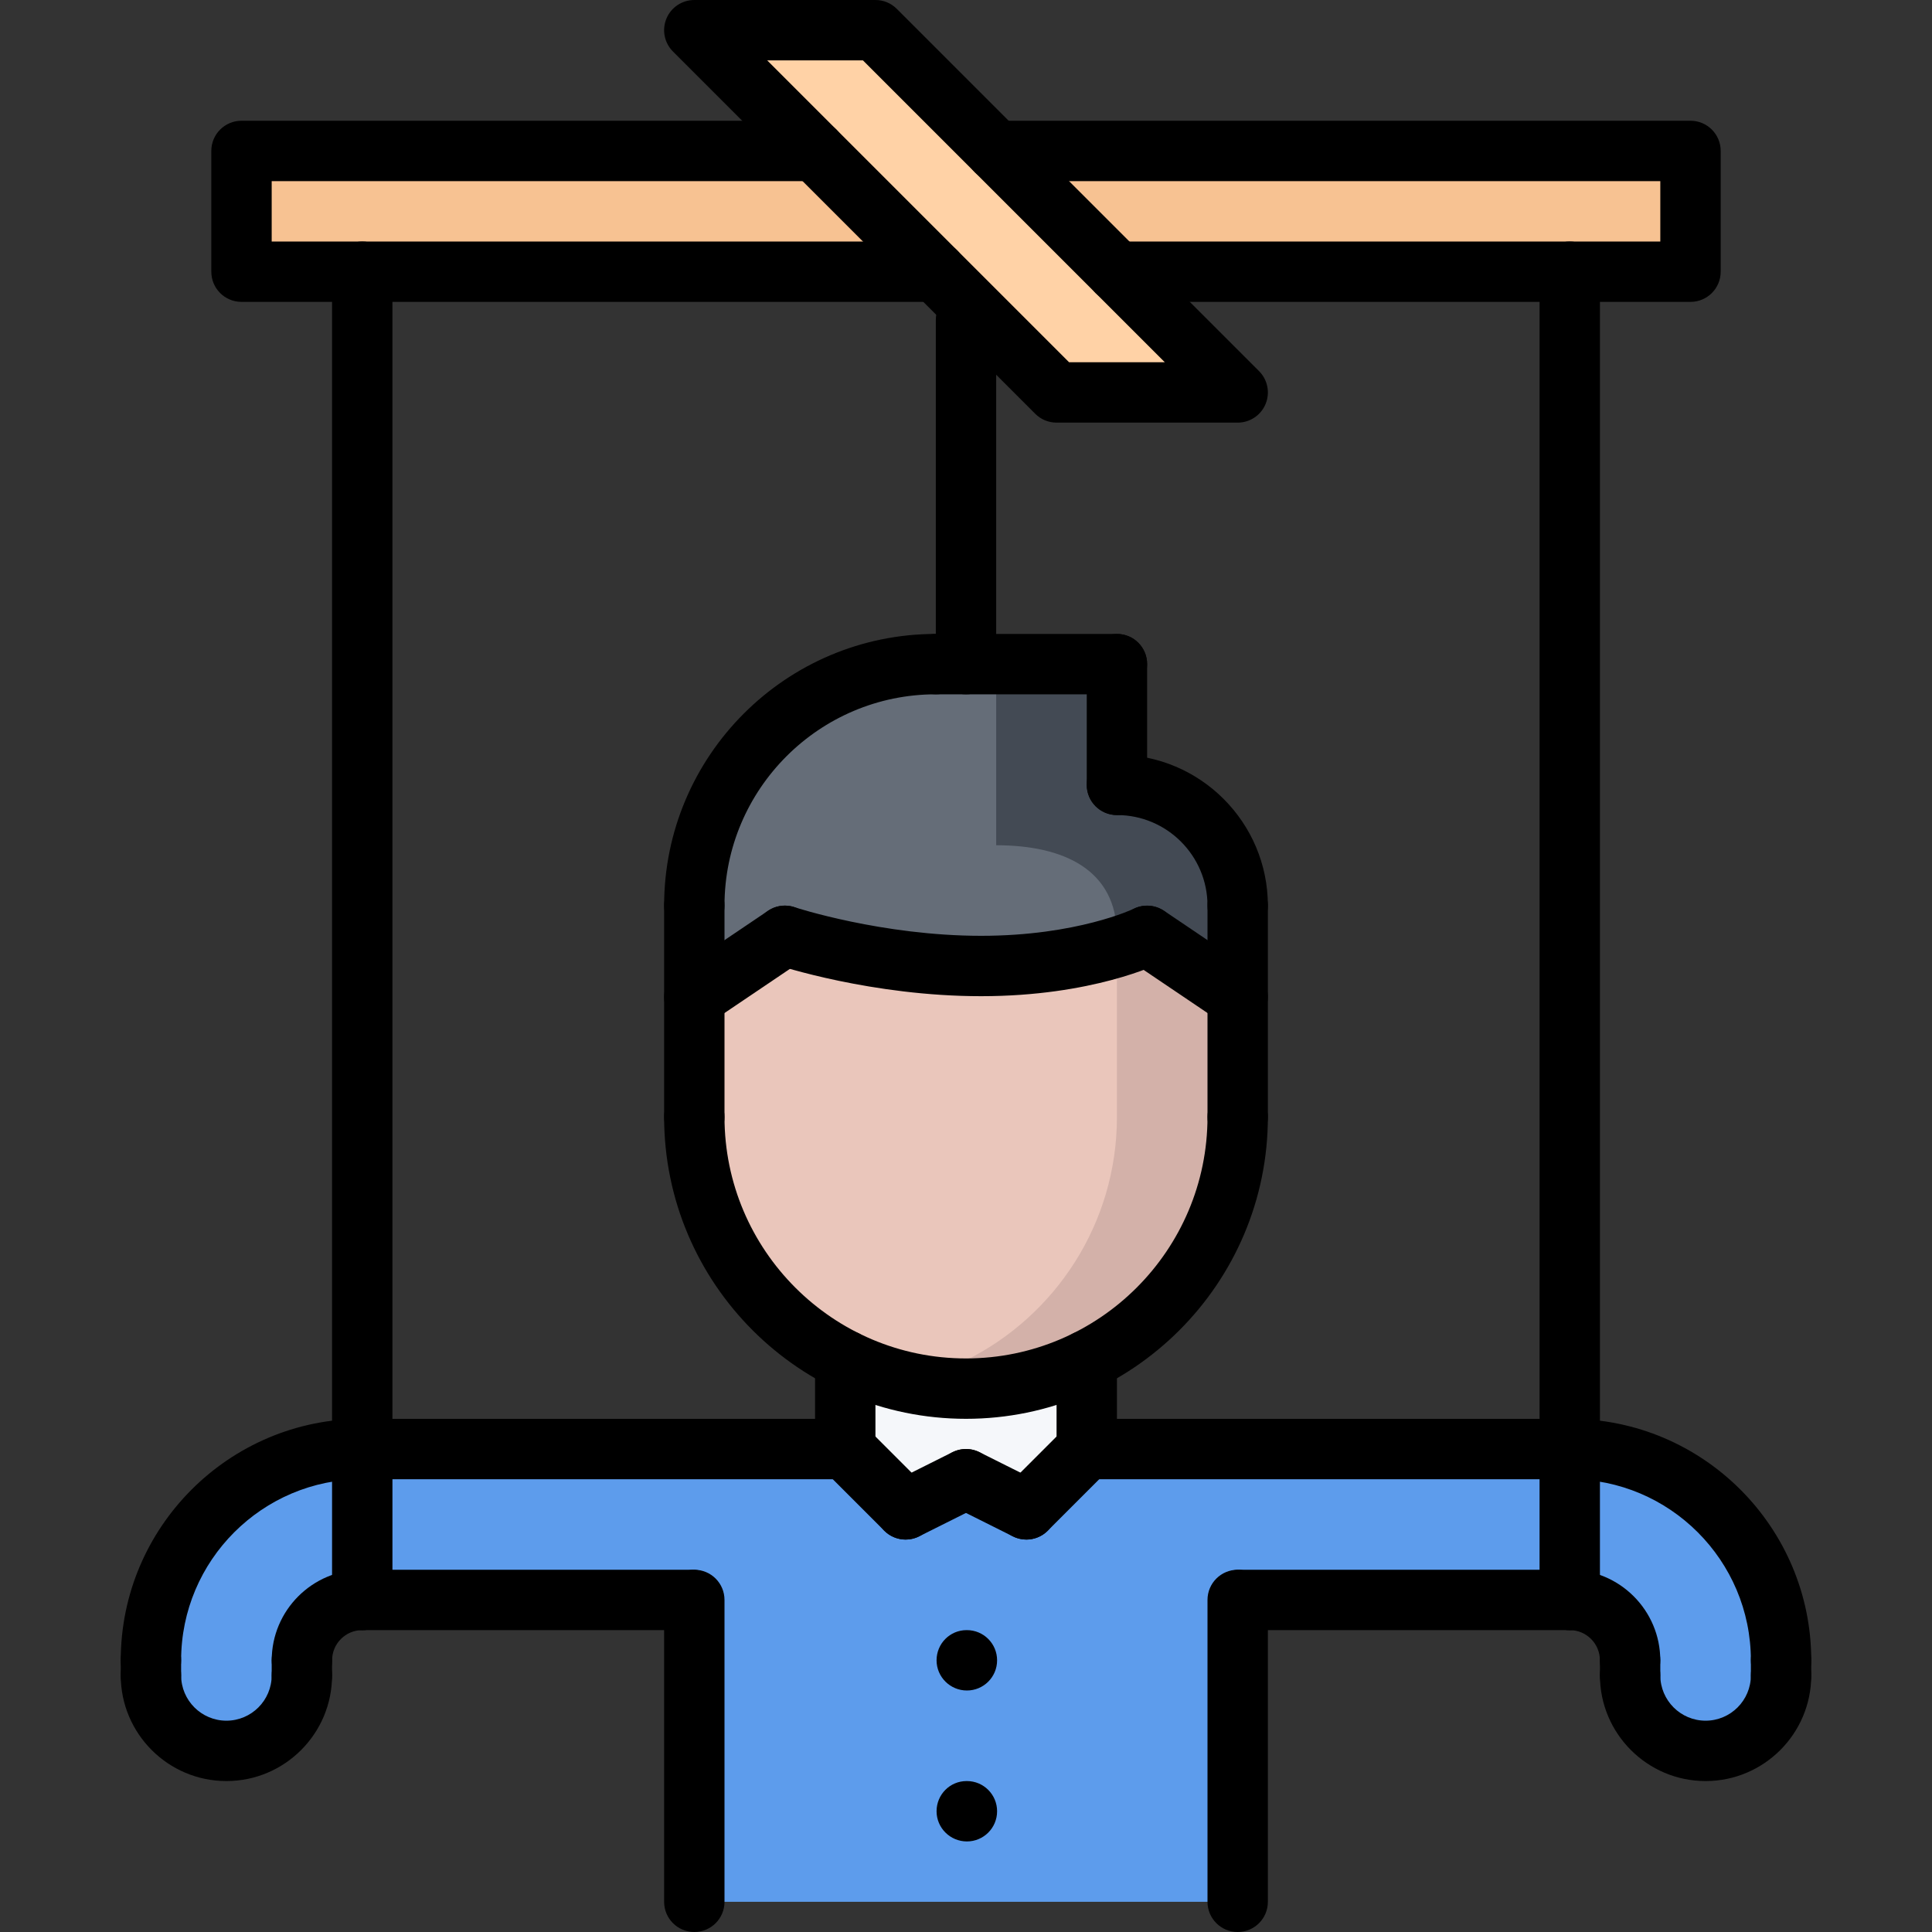 <?xml version="1.0" encoding="utf-8"?>
<!-- Generator: Adobe Illustrator 16.0.0, SVG Export Plug-In . SVG Version: 6.00 Build 0)  -->
<!DOCTYPE svg PUBLIC "-//W3C//DTD SVG 1.1//EN" "http://www.w3.org/Graphics/SVG/1.1/DTD/svg11.dtd">
<svg version="1.1" xmlns="http://www.w3.org/2000/svg" xmlns:xlink="http://www.w3.org/1999/xlink" x="0px" y="0px" width="64px"
	 height="64px" viewBox="0 0 64 64" enable-background="new 0 0 64 64" xml:space="preserve">
<rect x="0" y="0" width="64" height="64" fill="#333333" stroke="none"/>
<g id="_x35_0_document_x2C__optimization_x2C__documentation_x2C__business_x2C__office_x2C__corporation_x2C__job">
</g>
<g id="_x34_9_human_x2C__resource_x2C__conveyor_x2C__business_x2C__office_x2C__corporation_x2C__job">
</g>
<g id="_x34_8_knowledge_x2C__training_x2C__growth_x2C__book_x2C__business_x2C__office_x2C__corporation">
</g>
<g id="_x34_7_skill_x2C__competence_x2C__experience_x2C__business_x2C__office_x2C__corporation_x2C__job">
</g>
<g id="_x34_6_target_x2C__success_x2C__victory_x2C__business_x2C__office_x2C__corporation_x2C__job">
</g>
<g id="_x34_5_inbox_x2C__letter_x2C__email_x2C__business_x2C__office_x2C__corporation_x2C__job">
</g>
<g id="_x34_4_document_x2C__workflow_x2C__sharing_x2C__business_x2C__office_x2C__corporation_x2C__job">
</g>
<g id="_x34_3_budget_x2C__allocation_x2C__money_x2C__business_x2C__office_x2C__corporation_x2C__job">
</g>
<g id="_x34_2_case_x2C__task_x2C__project_x2C__business_x2C__office_x2C__corporation_x2C__job">
</g>
<g id="_x34_1_structure_x2C__structuring_x2C__tasks_x2C__business_x2C__office_x2C__corporation_x2C__job">
</g>
<g id="_x34_0_choice_x2C__dilemma_x2C__question_x2C__business_x2C__office_x2C__corporation_x2C__job">
</g>
<g id="_x33_9_workplace_x2C__table_x2C__laptop_x2C__business_x2C__office_x2C__corporation_x2C__job">
</g>
<g id="_x33_8_bribe_x2C__bag_x2C__money_x2C__business_x2C__office_x2C__corporation_x2C__job">
</g>
<g id="_x33_7_corruption_x2C__forage_x2C__money_x2C__business_x2C__office_x2C__corporation_x2C__job">
</g>
<g id="_x33_6_career_x2C__ladder_x2C__success_x2C__business_x2C__office_x2C__corporation_x2C__job">
</g>
<g id="_x33_5_review_x2C__feedback_x2C__rating_x2C__business_x2C__office_x2C__corporation_x2C__job">
</g>
<g id="_x33_4_manipulation_x2C__thread_x2C__puppet_x2C__business_x2C__office_x2C__corporation_x2C__job">
	<g>
		<g>
			<polygon fill="#F7C292" points="56,5 56,9 53,9 37,9 33,5 			"/>
		</g>
		<g>
			<polygon fill="#F7C292" points="31,9 12,9 8,9 8,5 27,5 			"/>
		</g>
		<g>
			<polygon fill="#FFD2A6" points="41,13 35,13 32.3,10.3 31,9 27,5 23,1 29,1 33,5 37,9 			"/>
		</g>
		<g>
			<path fill="#656D78" d="M23,30c0-4.42,3.58-8,8-8h1h5v4c2.21,0,4,1.79,4,4v3l-3-2.03c0,0-2.01,1-5.5,1s-6.5-1-6.5-1L23,33V30z"/>
		</g>
		<g>
			<g>
				<path fill="#434A54" d="M37,26v-4h-4v6c2.21,0,4,0.79,4,3v0.34c0.643-0.199,1-0.37,1-0.37L41,33v-3C41,27.79,39.21,26,37,26z"/>
			</g>
		</g>
		<g>
			<path fill="#EAC6BB" d="M41,33.03V37c0,3.53-2.04,6.59-5,8.06C34.8,45.66,33.43,46,32,46c-1.44,0-2.8-0.34-4-0.94
				c-2.96-1.47-5-4.529-5-8.06v-3.97L26,31c0,0,3.01,1,6.5,1s5.5-1,5.5-1L41,33.03z"/>
		</g>
		<g>
			<path fill="#D3B1A9" d="M38,31c0,0-0.357,0.171-1,0.369V37c0,3.53-2.04,6.59-5,8.06c-0.626,0.313-1.3,0.551-2.002,0.711
				C30.642,45.918,31.311,46,32,46c1.43,0,2.8-0.34,4-0.94c2.96-1.47,5-4.529,5-8.06v-3.97L38,31z"/>
		</g>
		<g>
			<path fill="#F5F7FA" d="M32,46c1.43,0,2.8-0.34,4-0.94V48l-2,2l-2-1l-2,1l-2-2v-2.94C29.2,45.66,30.56,46,32,46z"/>
		</g>
		<g>
			<path fill="#5D9CEC" d="M53,48.08C52.68,48.02,52.34,48,52,48H36l-2,2l-2-1l-2,1l-2-2H12c-3.87,0-7,3.13-7,7v0.5
				C5,56.88,6.12,58,7.5,58s2.5-1.12,2.5-2.5V55c0-1.11,0.9-2,2-2h10.93H23v10h18V53h0.07H52c0.07,0,0.14,0,0.2,0.01
				C53.21,53.11,54,53.96,54,55v0.5c0,1.38,1.12,2.5,2.5,2.5s2.5-1.12,2.5-2.5V55C59,51.47,56.4,48.56,53,48.08z"/>
		</g>
	</g>
	<g>
		<g>
			<g>
				<g>
					<path d="M32,47c-5.514,0-10-4.486-10-10c0-0.553,0.447-1,1-1s1,0.447,1,1c0,4.411,3.589,8,8,8s8-3.589,8-8c0-0.553,0.447-1,1-1
						s1,0.447,1,1C42,42.514,37.514,47,32,47z"/>
				</g>
				<g>
					<path d="M23,38c-0.553,0-1-0.447-1-1v-7c0-0.553,0.447-1,1-1s1,0.447,1,1v7C24,37.553,23.553,38,23,38z"/>
				</g>
				<g>
					<path d="M41,38c-0.553,0-1-0.447-1-1v-7.001c0-0.553,0.447-1,1-1s1,0.447,1,1V37C42,37.553,41.553,38,41,38z"/>
				</g>
			</g>
			<g>
				<path d="M23,64c-0.553,0-1-0.447-1-1V53c0-0.553,0.447-1,1-1s1,0.447,1,1v10C24,63.553,23.553,64,23,64z"/>
			</g>
			<g>
				<path d="M41,64c-0.553,0-1-0.447-1-1V53c0-0.553,0.447-1,1-1s1,0.447,1,1v10C42,63.553,41.553,64,41,64z"/>
			</g>
			<g>
				<path d="M28,49c-0.553,0-1-0.447-1-1v-2.937c0-0.553,0.447-1,1-1s1,0.447,1,1V48C29,48.553,28.553,49,28,49z"/>
			</g>
			<g>
				<path d="M36,49c-0.553,0-1-0.447-1-1v-2.937c0-0.553,0.447-1,1-1s1,0.447,1,1V48C37,48.553,36.553,49,36,49z"/>
			</g>
			<g>
				<g>
					<g>
						<path d="M53.999,56c-0.553,0-1-0.447-1-1c0-0.552-0.448-1-1-1c-0.553,0-1-0.447-1-1s0.447-1,1-1c1.654,0,3,1.346,3,3
							C54.999,55.553,54.552,56,53.999,56z"/>
					</g>
					<g>
						<path d="M59,56c-0.553,0-1-0.447-1-1c0-3.309-2.691-6-6-6c-0.553,0-1-0.447-1-1s0.447-1,1-1c4.411,0,8,3.589,8,8
							C60,55.553,59.553,56,59,56z"/>
					</g>
					<g>
						<path d="M56.5,59c-1.93,0-3.5-1.57-3.5-3.5c0-0.553,0.447-1,1-1s1,0.447,1,1c0,0.827,0.673,1.5,1.5,1.5s1.5-0.673,1.5-1.5
							c0-0.553,0.447-1,1-1s1,0.447,1,1C60,57.43,58.43,59,56.5,59z"/>
					</g>
					<g>
						<path d="M59,56.5c-0.553,0-1-0.447-1-1V55c0-0.553,0.447-1,1-1s1,0.447,1,1v0.5C60,56.053,59.553,56.5,59,56.5z"/>
					</g>
					<g>
						<path d="M54,56.5c-0.553,0-1-0.447-1-1V55c0-0.553,0.447-1,1-1s1,0.447,1,1v0.5C55,56.053,54.553,56.5,54,56.5z"/>
					</g>
				</g>
				<g>
					<path d="M52,49.001H36c-0.553,0-1-0.447-1-1s0.447-1,1-1h16c0.553,0,1,0.447,1,1S52.553,49.001,52,49.001z"/>
				</g>
				<g>
					<path d="M52,54H41.065c-0.553,0-1-0.447-1-1s0.447-1,1-1H52c0.553,0,1,0.447,1,1S52.553,54,52,54z"/>
				</g>
			</g>
			<g>
				<g>
					<g>
						<path d="M10.001,56c-0.553,0-1-0.447-1-1c0-1.654,1.346-3,3-3c0.553,0,1,0.447,1,1s-0.447,1-1,1c-0.552,0-1,0.448-1,1
							C11.001,55.553,10.554,56,10.001,56z"/>
					</g>
					<g>
						<path d="M5,56c-0.553,0-1-0.447-1-1c0-4.411,3.589-8,8-8c0.553,0,1,0.447,1,1s-0.447,1-1,1c-3.309,0-6,2.691-6,6
							C6,55.553,5.553,56,5,56z"/>
					</g>
					<g>
						<path d="M7.5,59C5.57,59,4,57.43,4,55.5c0-0.553,0.447-1,1-1s1,0.447,1,1C6,56.327,6.673,57,7.5,57S9,56.327,9,55.5
							c0-0.553,0.447-1,1-1s1,0.447,1,1C11,57.43,9.43,59,7.5,59z"/>
					</g>
					<g>
						<path d="M5,56.5c-0.553,0-1-0.447-1-1V55c0-0.553,0.447-1,1-1s1,0.447,1,1v0.5C6,56.053,5.553,56.5,5,56.5z"/>
					</g>
					<g>
						<path d="M10,56.5c-0.553,0-1-0.447-1-1V55c0-0.553,0.447-1,1-1s1,0.447,1,1v0.5C11,56.053,10.553,56.5,10,56.5z"/>
					</g>
				</g>
				<g>
					<path d="M28,49.001H12c-0.553,0-1-0.447-1-1s0.447-1,1-1h16c0.553,0,1,0.447,1,1S28.553,49.001,28,49.001z"/>
				</g>
				<g>
					<path d="M22.935,54H12c-0.553,0-1-0.447-1-1s0.447-1,1-1h10.935c0.553,0,1,0.447,1,1S23.487,54,22.935,54z"/>
				</g>
			</g>
			<g>
				<g>
					<path d="M41,30.999c-0.553,0-1-0.447-1-1C40,28.346,38.654,27,37,27c-0.553,0-1-0.447-1-1s0.447-1,1-1c2.757,0,5,2.242,5,4.999
						C42,30.552,41.553,30.999,41,30.999z"/>
				</g>
				<g>
					<path d="M37,27c-0.553,0-1-0.447-1-1v-4c0-0.553,0.447-1,1-1s1,0.447,1,1v4C38,26.553,37.553,27,37,27z"/>
				</g>
				<g>
					<path d="M23,31c-0.553,0-1-0.447-1-1c0-4.963,4.037-9,9-9c0.553,0,1,0.447,1,1s-0.447,1-1,1c-3.859,0-7,3.141-7,7
						C24,30.553,23.553,31,23,31z"/>
				</g>
				<g>
					<g>
						<path d="M40.999,34.025c-0.192,0-0.387-0.056-0.559-0.171l-3-2.025c-0.458-0.31-0.578-0.931-0.27-1.389
							c0.31-0.457,0.93-0.577,1.389-0.27l3,2.025c0.458,0.31,0.578,0.931,0.27,1.389C41.636,33.871,41.32,34.025,40.999,34.025z"/>
					</g>
					<g>
						<path d="M32.5,33c-3.612,0-6.687-1.008-6.815-1.051c-0.523-0.175-0.807-0.74-0.634-1.264c0.174-0.523,0.74-0.809,1.264-0.635
							C26.344,30.061,29.223,31,32.5,31c3.178,0,5.04-0.888,5.059-0.897c0.493-0.24,1.094-0.037,1.337,0.457s0.043,1.09-0.449,1.336
							C38.355,31.94,36.186,33,32.5,33z"/>
					</g>
					<g>
						<path d="M23.001,34.025c-0.321,0-0.637-0.154-0.83-0.44c-0.309-0.458-0.188-1.079,0.27-1.389l3-2.025
							c0.46-0.308,1.08-0.188,1.389,0.27c0.309,0.458,0.188,1.079-0.27,1.389l-3,2.025C23.388,33.97,23.193,34.025,23.001,34.025z"
							/>
					</g>
				</g>
			</g>
			<g>
				<path d="M37,23h-6c-0.553,0-1-0.447-1-1s0.447-1,1-1h6c0.553,0,1,0.447,1,1S37.553,23,37,23z"/>
			</g>
		</g>
		<g>
			<path d="M52,54c-0.553,0-1-0.447-1-1V9c0-0.553,0.447-1,1-1s1,0.447,1,1v44C53,53.553,52.553,54,52,54z"/>
		</g>
		<g>
			<path d="M12,54c-0.553,0-1-0.447-1-1V9c0-0.553,0.447-1,1-1s1,0.447,1,1v44C13,53.553,12.553,54,12,54z"/>
		</g>
		<g>
			<path d="M31,10H8c-0.553,0-1-0.447-1-1V5c0-0.553,0.447-1,1-1h19c0.553,0,1,0.447,1,1s-0.447,1-1,1H9v2h22c0.553,0,1,0.447,1,1
				S31.553,10,31,10z"/>
		</g>
		<g>
			<path d="M56,10H37c-0.553,0-1-0.447-1-1s0.447-1,1-1h18V6H33c-0.553,0-1-0.447-1-1s0.447-1,1-1h23c0.553,0,1,0.447,1,1v4
				C57,9.553,56.553,10,56,10z"/>
		</g>
		<g>
			<path d="M41,14h-6c-0.266,0-0.52-0.105-0.707-0.293l-12-12c-0.286-0.286-0.372-0.716-0.217-1.09C22.23,0.243,22.596,0,23,0h6
				c0.266,0,0.52,0.105,0.707,0.293l12,12c0.286,0.286,0.372,0.716,0.217,1.09C41.77,13.757,41.404,14,41,14z M35.414,12h3.172
				l-10-10h-3.172L35.414,12z"/>
		</g>
		<g>
			<path d="M32,23c-0.553,0-1-0.447-1-1V10.6c0-0.553,0.447-1,1-1s1,0.447,1,1V22C33,22.553,32.553,23,32,23z"/>
		</g>
		<g>
			<path d="M32.03,56c-0.553,0-1.005-0.447-1.005-1s0.442-1,0.994-1h0.011c0.552,0,1,0.447,1,1S32.582,56,32.03,56z"/>
		</g>
		<g>
			<path d="M32.03,61c-0.553,0-1.005-0.447-1.005-1s0.442-1,0.994-1h0.011c0.552,0,1,0.447,1,1S32.582,61,32.03,61z"/>
		</g>
		<g>
			<path d="M34,51c-0.256,0-0.512-0.098-0.707-0.293c-0.391-0.391-0.391-1.023,0-1.414l2-2c0.391-0.391,1.023-0.391,1.414,0
				s0.391,1.023,0,1.414l-2,2C34.512,50.902,34.256,51,34,51z"/>
		</g>
		<g>
			<path d="M33.999,51c-0.15,0-0.303-0.034-0.446-0.105l-2-1c-0.494-0.247-0.694-0.848-0.447-1.342
				c0.248-0.494,0.849-0.693,1.342-0.447l2,1c0.494,0.247,0.694,0.848,0.447,1.342C34.719,50.798,34.366,51,33.999,51z"/>
		</g>
		<g>
			<path d="M30.001,51c-0.367,0-0.72-0.202-0.896-0.553c-0.247-0.494-0.047-1.095,0.447-1.342l2-1
				c0.493-0.246,1.094-0.047,1.342,0.447c0.247,0.494,0.047,1.095-0.447,1.342l-2,1C30.304,50.966,30.151,51,30.001,51z"/>
		</g>
		<g>
			<path d="M30,51c-0.256,0-0.512-0.098-0.707-0.293l-2-2c-0.391-0.391-0.391-1.023,0-1.414s1.023-0.391,1.414,0l2,2
				c0.391,0.391,0.391,1.023,0,1.414C30.512,50.902,30.256,51,30,51z"/>
		</g>
	</g>
</g>
<g id="_x33_3_location_x2C__map_x2C__pin_x2C__business_x2C__office_x2C__corporation_x2C__job">
</g>
<g id="_x33_2_retirement_x2C__old_x2C__man_x2C__door_x2C__business_x2C__office_x2C__corporation">
</g>
<g id="_x33_1_victory_x2C__success_x2C__medal_x2C__reward_x2C__business_x2C__office_x2C__corporation">
</g>
<g id="_x33_0_dismissal_x2C__box_x2C__door_x2C__business_x2C__office_x2C__corporation_x2C__job">
</g>
<g id="_x32_9_meeting_x2C__discussion_x2C__question_x2C__business_x2C__office_x2C__corporation_x2C__job">
</g>
<g id="_x32_8_strategy_x2C__vision_x2C__eye_x2C__chess_x2C__business_x2C__office_x2C__corporation">
</g>
<g id="_x32_7_board_x2C__task_x2C__process_x2C__business_x2C__office_x2C__corporation_x2C__job">
</g>
<g id="_x32_6_scheme_x2C__board_x2C__structure_x2C__business_x2C__office_x2C__corporation_x2C__job">
</g>
<g id="_x32_5_conflict_x2C__dialog_x2C__discussion_x2C__business_x2C__office_x2C__corporation_x2C__job">
</g>
<g id="_x32_4_documentation_x2C__document_x2C__repository_x2C__business_x2C__office_x2C__corporation_x2C__job">
</g>
<g id="_x32_3_sprint_x2C__programming_x2C__code_x2C__business_x2C__office_x2C__corporation_x2C__job">
</g>
<g id="_x32_2_cram_x2C__tablet_x2C__work_x2C__business_x2C__office_x2C__corporation_x2C__job">
</g>
<g id="_x32_1_leader_x2C__discoverer_x2C__flag_x2C__business_x2C__office_x2C__corporation_x2C__job">
</g>
<g id="_x32_0_rally_x2C__collective_x2C__arm_x2C__business_x2C__office_x2C__corporation_x2C__job">
</g>
<g id="_x31_9_consolidation_x2C__portfolio_x2C__puzzle_x2C__business_x2C__office_x2C__corporation_x2C__job">
</g>
<g id="_x31_8_idea_x2C__creative_x2C__work_x2C__business_x2C__office_x2C__corporation_x2C__job">
</g>
<g id="_x31_7_problem_x2C__stress_x2C__resistance_x2C__business_x2C__office_x2C__corporation_x2C__job">
</g>
<g id="_x31_6_hard_x2C__skills_x2C__skill_x2C__portfolio_x2C__book_x2C__business_x2C__office">
</g>
<g id="_x31_5_time_x2C__management_x2C__clock_x2C__deadline_x2C__business_x2C__office_x2C__corporation">
</g>
<g id="_x31_4_multitasking_x2C__task_x2C__work_x2C__business_x2C__office_x2C__corporation_x2C__job">
</g>
<g id="_x31_3_tranquility_x2C__yoga_x2C__lotus_x2C__posture_x2C__business_x2C__office_x2C__corporation">
</g>
<g id="_x31_2_corporate_x2C__party_x2C__business_x2C__office_x2C__corporation_x2C__job">
</g>
<g id="_x31_1_dialog_x2C__discussion_x2C__work_x2C__business_x2C__office_x2C__corporation_x2C__job">
</g>
<g id="_x31_0_listening_x2C__skill_x2C__dialog_x2C__business_x2C__office_x2C__corporation_x2C__job">
</g>
<g id="_x39__training_x2C__book_x2C__lesson_x2C__business_x2C__office_x2C__corporation_x2C__job">
</g>
<g id="_x38__dress_x2C__code_x2C__shirt_x2C__business_x2C__office_x2C__corporation_x2C__job">
</g>
<g id="_x37__task_x2C__program_x2C__ticket_x2C__business_x2C__office_x2C__corporation_x2C__job">
</g>
<g id="_x36__plan_x2C__graph_x2C__stage_x2C__business_x2C__office_x2C__corporation_x2C__job">
</g>
<g id="_x35__boss_x2C__king_x2C__crown_x2C__business_x2C__office_x2C__corporation_x2C__job">
</g>
<g id="_x34__structure_x2C__structuring_x2C__business_x2C__office_x2C__corporation_x2C__job">
</g>
<g id="_x33__soft_x2C__skills_x2C__communication_x2C__business_x2C__office_x2C__corporation_x2C__job">
</g>
<g id="_x32__office_x2C__house_x2C__portfolio_x2C__business_x2C__corporation_x2C__job">
</g>
<g id="_x31__corporate_x2C__rules_x2C__book_x2C__business_x2C__office_x2C__corporation_x2C__job">
</g>
</svg>
